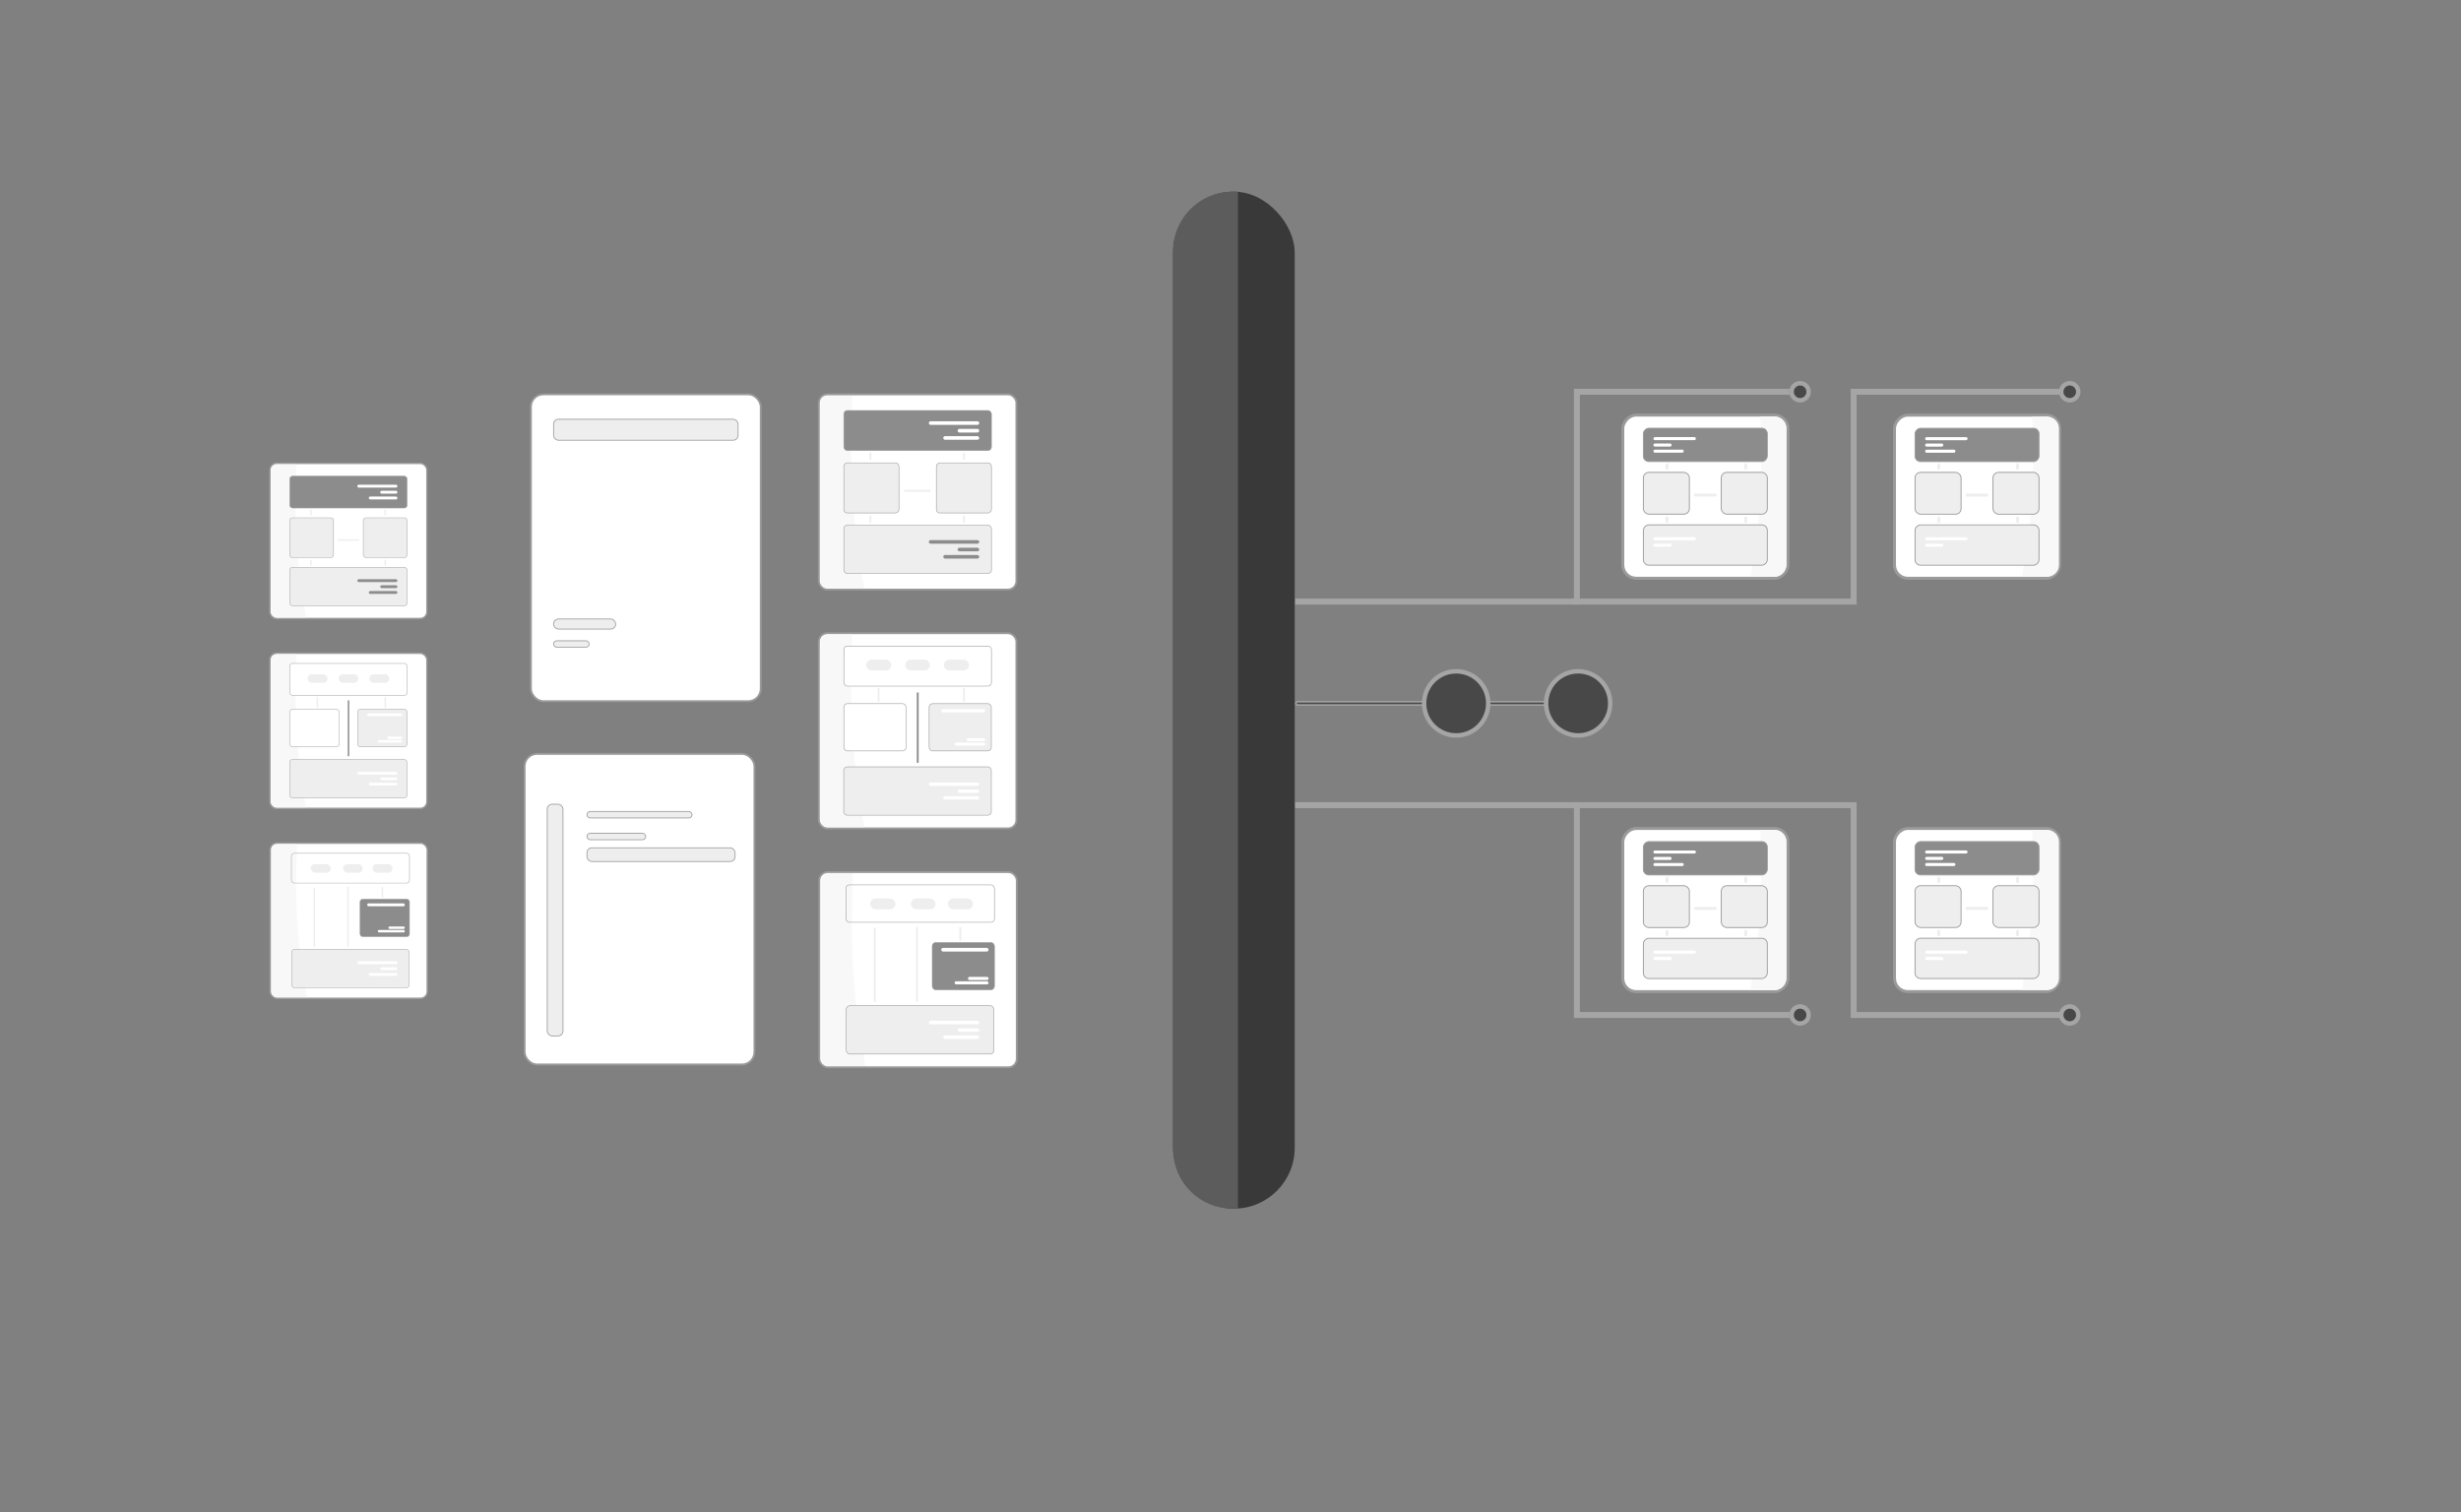 <svg width="830" height="510" viewBox="0 0 830 510" fill="none" xmlns="http://www.w3.org/2000/svg">
<rect x="0" y="0" width="830" height="510" fill="#808080" stroke="none"/>
<rect x="395.635" y="64.651" width="41.017" height="342.997" rx="20.508" fill="#393939"/>
<path d="M395.635 84.651C395.635 73.605 404.59 64.651 415.635 64.651H417.496V407.648H415.635C404.59 407.648 395.635 398.694 395.635 387.648V84.651Z" fill="#5C5C5C"/>
<rect x="342.929" y="359.963" width="66.626" height="65.844" rx="2.857" transform="rotate(180 342.929 359.963)" fill="white" stroke="#9A9A9A" stroke-width="0.635"/>
<rect x="144.104" y="336.703" width="52.97" height="52.348" rx="2.271" transform="rotate(180 144.104 336.703)" fill="white" stroke="#9A9A9A" stroke-width="0.505"/>
<rect x="335.384" y="333.821" width="20.975" height="15.944" rx="1.175" transform="rotate(180 335.384 333.821)" fill="#8C8C8C" stroke="#9A9A9A" stroke-width="0.19"/>
<rect x="138.105" y="315.919" width="16.675" height="12.676" rx="0.934" transform="rotate(180 138.105 315.919)" fill="#8C8C8C" stroke="#9A9A9A" stroke-width="0.151"/>
<rect x="333.398" y="332.008" width="11.45" height="1.051" rx="0.525" transform="rotate(180 333.398 332.008)" fill="white"/>
<rect x="136.526" y="314.478" width="9.103" height="0.836" rx="0.418" transform="rotate(180 136.526 314.478)" fill="white"/>
<rect x="333.398" y="330.537" width="6.939" height="1.051" rx="0.525" transform="rotate(180 333.398 330.537)" fill="white"/>
<rect x="136.526" y="313.309" width="5.517" height="0.836" rx="0.418" transform="rotate(180 136.526 313.309)" fill="white"/>
<rect x="333.398" y="320.93" width="15.961" height="1.24" rx="0.62" transform="rotate(180 333.398 320.93)" fill="white"/>
<rect x="136.526" y="305.671" width="12.689" height="0.985" rx="0.493" transform="rotate(180 136.526 305.671)" fill="white"/>
<line x1="323.871" y1="316.944" x2="323.871" y2="312.895" stroke="#EEEEEE" stroke-width="0.635" stroke-linecap="round"/>
<line x1="128.952" y1="302.502" x2="128.952" y2="299.283" stroke="#EEEEEE" stroke-width="0.505" stroke-linecap="round"/>
<line x1="309.299" y1="337.589" x2="309.299" y2="312.895" stroke="#EEEEEE" stroke-width="0.635" stroke-linecap="round"/>
<line x1="117.366" y1="318.915" x2="117.366" y2="299.283" stroke="#EEEEEE" stroke-width="0.505" stroke-linecap="round"/>
<line x1="295.031" y1="337.673" x2="295.031" y2="313.28" stroke="#EEEEEE" stroke-width="0.635" stroke-linecap="round"/>
<line x1="106.024" y1="318.982" x2="106.023" y2="299.589" stroke="#EEEEEE" stroke-width="0.505" stroke-linecap="round"/>
<path d="M291.754 359.515H279.502C278.099 359.515 276.962 358.378 276.962 356.975V297.107C276.962 295.704 278.099 294.567 279.502 294.567H287.664C286.69 320.355 287.528 334.504 291.754 359.515Z" fill="#F8F8F8"/>
<rect x="342.795" y="279.406" width="66.626" height="65.844" rx="2.857" transform="rotate(180 342.795 279.406)" fill="white" stroke="#9A9A9A" stroke-width="0.635"/>
<path d="M291.464 278.972H279.212C277.81 278.972 276.673 277.835 276.673 276.433V216.564C276.673 215.162 277.81 214.025 279.212 214.025H287.374C286.401 239.813 287.238 253.961 291.464 278.972Z" fill="#F8F8F8"/>
<rect x="342.795" y="198.849" width="66.626" height="65.844" rx="2.857" transform="rotate(180 342.795 198.849)" fill="white" stroke="#9A9A9A" stroke-width="0.635"/>
<path d="M291.464 198.415H279.212C277.81 198.415 276.673 197.278 276.673 195.876V136.007C276.673 134.605 277.81 133.468 279.212 133.468H287.374C286.401 159.256 287.238 173.405 291.464 198.415Z" fill="#F8F8F8"/>
<rect x="334.369" y="151.957" width="49.773" height="13.515" rx="1.175" transform="rotate(180 334.369 151.957)" fill="#8C8C8C" stroke="#9A9A9A" stroke-width="0.19"/>
<rect x="284.596" y="173.009" width="16.901" height="18.58" rx="1.175" transform="rotate(-90 284.596 173.009)" fill="#EEEEEE" stroke="#9A9A9A" stroke-width="0.19"/>
<rect x="315.789" y="173.009" width="16.901" height="18.58" rx="1.175" transform="rotate(-90 315.789 173.009)" fill="#EEEEEE" stroke="#9A9A9A" stroke-width="0.19"/>
<line x1="325.1" y1="154.811" x2="325.1" y2="152.89" stroke="#EEEEEE" stroke-width="0.635" stroke-linecap="round"/>
<line x1="325.1" y1="176.075" x2="325.1" y2="174.155" stroke="#EEEEEE" stroke-width="0.635" stroke-linecap="round"/>
<line x1="293.568" y1="176.075" x2="293.568" y2="174.155" stroke="#EEEEEE" stroke-width="0.635" stroke-linecap="round"/>
<line x1="293.568" y1="154.811" x2="293.568" y2="152.89" stroke="#EEEEEE" stroke-width="0.635" stroke-linecap="round"/>
<line x1="305.232" y1="165.546" x2="313.733" y2="165.546" stroke="#EEEEEE" stroke-width="0.635" stroke-linecap="round"/>
<rect x="334.369" y="193.425" width="49.773" height="16.291" rx="1.175" transform="rotate(180 334.369 193.425)" fill="#EEEEEE" stroke="#9A9A9A" stroke-width="0.19"/>
<rect x="330.261" y="148.322" width="12.144" height="1.224" rx="0.612" transform="rotate(180 330.261 148.322)" fill="white"/>
<rect x="330.261" y="188.401" width="12.144" height="1.224" rx="0.612" transform="rotate(180 330.261 188.401)" fill="#8C8C8C"/>
<rect x="330.261" y="145.873" width="7.286" height="1.224" rx="0.612" transform="rotate(180 330.261 145.873)" fill="white"/>
<rect x="330.261" y="185.952" width="7.286" height="1.224" rx="0.612" transform="rotate(180 330.261 185.952)" fill="#8C8C8C"/>
<rect x="330.261" y="143.302" width="17.002" height="1.224" rx="0.612" transform="rotate(180 330.261 143.302)" fill="white"/>
<rect x="330.261" y="183.382" width="17.002" height="1.224" rx="0.612" transform="rotate(180 330.261 183.382)" fill="#8C8C8C"/>
<path d="M103.418 336.347H93.677C92.562 336.347 91.658 335.443 91.658 334.328V286.731C91.658 285.616 92.562 284.712 93.677 284.712H100.166C99.392 305.214 100.058 316.463 103.418 336.347Z" fill="#F8F8F8"/>
<rect x="143.997" y="272.658" width="52.97" height="52.348" rx="2.271" transform="rotate(180 143.997 272.658)" fill="white" stroke="#9A9A9A" stroke-width="0.505"/>
<path d="M103.188 272.313H93.447C92.332 272.313 91.428 271.409 91.428 270.294V222.697C91.428 221.582 92.332 220.678 93.447 220.678H99.936C99.162 241.18 99.828 252.429 103.188 272.313Z" fill="#F8F8F8"/>
<rect x="143.997" y="208.613" width="52.97" height="52.348" rx="2.271" transform="rotate(180 143.997 208.613)" fill="white" stroke="#9A9A9A" stroke-width="0.505"/>
<path d="M103.188 208.268H93.447C92.332 208.268 91.428 207.364 91.428 206.249V158.652C91.428 157.536 92.332 156.633 93.447 156.633H99.936C99.162 177.135 99.828 188.383 103.188 208.268Z" fill="#F8F8F8"/>
<rect x="137.298" y="171.332" width="39.571" height="10.745" rx="0.934" transform="rotate(180 137.298 171.332)" fill="#8C8C8C" stroke="#9A9A9A" stroke-width="0.151"/>
<rect x="97.727" y="188.069" width="13.437" height="14.772" rx="0.934" transform="rotate(-90 97.727 188.069)" fill="#EEEEEE" stroke="#9A9A9A" stroke-width="0.151"/>
<rect x="122.526" y="188.069" width="13.437" height="14.772" rx="0.934" transform="rotate(-90 122.526 188.069)" fill="#EEEEEE" stroke="#9A9A9A" stroke-width="0.151"/>
<line x1="129.929" y1="173.601" x2="129.929" y2="172.074" stroke="#EEEEEE" stroke-width="0.505" stroke-linecap="round"/>
<line x1="129.929" y1="190.507" x2="129.929" y2="188.98" stroke="#EEEEEE" stroke-width="0.505" stroke-linecap="round"/>
<line x1="104.86" y1="190.507" x2="104.86" y2="188.98" stroke="#EEEEEE" stroke-width="0.505" stroke-linecap="round"/>
<line x1="104.86" y1="173.601" x2="104.86" y2="172.074" stroke="#EEEEEE" stroke-width="0.505" stroke-linecap="round"/>
<line x1="114.133" y1="182.135" x2="120.892" y2="182.135" stroke="#EEEEEE" stroke-width="0.505" stroke-linecap="round"/>
<rect x="137.298" y="204.3" width="39.571" height="12.951" rx="0.934" transform="rotate(180 137.298 204.3)" fill="#EEEEEE" stroke="#9A9A9A" stroke-width="0.151"/>
<rect x="134.032" y="168.442" width="9.655" height="0.973" rx="0.487" transform="rotate(180 134.032 168.442)" fill="white"/>
<rect x="134.032" y="200.306" width="9.655" height="0.973" rx="0.487" transform="rotate(180 134.032 200.306)" fill="#8C8C8C"/>
<rect x="134.032" y="166.495" width="5.793" height="0.973" rx="0.487" transform="rotate(180 134.032 166.495)" fill="white"/>
<rect x="134.032" y="198.359" width="5.793" height="0.973" rx="0.487" transform="rotate(180 134.032 198.359)" fill="#8C8C8C"/>
<rect x="134.032" y="164.451" width="13.517" height="0.973" rx="0.487" transform="rotate(180 134.032 164.451)" fill="white"/>
<rect x="134.032" y="196.316" width="13.517" height="0.973" rx="0.487" transform="rotate(180 134.032 196.316)" fill="#8C8C8C"/>
<rect x="334.369" y="231.405" width="49.773" height="13.515" rx="1.175" transform="rotate(-180 334.369 231.405)" fill="white" stroke="#9A9A9A" stroke-width="0.19"/>
<rect x="326.839" y="226.122" width="8.501" height="3.643" rx="1.822" transform="rotate(-180 326.839 226.122)" fill="#EEEEEE"/>
<rect x="313.646" y="226.122" width="8.327" height="3.643" rx="1.822" transform="rotate(-180 313.646 226.122)" fill="#EEEEEE"/>
<rect x="300.626" y="226.122" width="8.501" height="3.643" rx="1.822" transform="rotate(-180 300.626 226.122)" fill="#EEEEEE"/>
<rect x="334.329" y="253.264" width="20.975" height="15.944" rx="1.175" transform="rotate(-180 334.329 253.264)" fill="#EEEEEE" stroke="#9A9A9A" stroke-width="0.19"/>
<rect x="305.57" y="253.264" width="20.975" height="15.944" rx="1.175" transform="rotate(-180 305.57 253.264)" fill="white" stroke="#9A9A9A" stroke-width="0.19"/>
<rect x="332.278" y="251.451" width="10.33" height="1.037" rx="0.519" transform="rotate(-180 332.278 251.451)" fill="white"/>
<rect x="332.278" y="249.999" width="6.261" height="1.037" rx="0.519" transform="rotate(-180 332.278 249.999)" fill="white"/>
<rect x="332.278" y="240.28" width="14.841" height="1.146" rx="0.573" transform="rotate(-180 332.278 240.28)" fill="white"/>
<line x1="325.1" y1="236.387" x2="325.1" y2="232.338" stroke="#EEEEEE" stroke-width="0.635" stroke-linecap="round"/>
<line x1="309.513" y1="257.032" x2="309.513" y2="233.803" stroke="#8C8C8C" stroke-width="0.635" stroke-linecap="round"/>
<line x1="296.301" y1="236.387" x2="296.301" y2="232.338" stroke="#EEEEEE" stroke-width="0.635" stroke-linecap="round"/>
<rect x="334.328" y="274.936" width="49.773" height="16.291" rx="1.175" transform="rotate(-180 334.328 274.936)" fill="#EEEEEE" stroke="#9A9A9A" stroke-width="0.19"/>
<rect x="330.26" y="269.652" width="12.144" height="1.122" rx="0.561" transform="rotate(-180 330.26 269.652)" fill="white"/>
<rect x="330.26" y="267.407" width="7.286" height="1.122" rx="0.561" transform="rotate(-180 330.26 267.407)" fill="white"/>
<rect x="330.26" y="265.051" width="17.002" height="1.122" rx="0.561" transform="rotate(-180 330.26 265.051)" fill="white"/>
<rect x="137.298" y="234.496" width="39.571" height="10.745" rx="0.934" transform="rotate(-180 137.298 234.496)" fill="white" stroke="#9A9A9A" stroke-width="0.151"/>
<rect x="131.312" y="230.296" width="6.758" height="2.896" rx="1.448" transform="rotate(-180 131.312 230.296)" fill="#EEEEEE"/>
<rect x="120.823" y="230.296" width="6.62" height="2.896" rx="1.448" transform="rotate(-180 120.823 230.296)" fill="#EEEEEE"/>
<rect x="110.472" y="230.296" width="6.758" height="2.896" rx="1.448" transform="rotate(-180 110.472 230.296)" fill="#EEEEEE"/>
<rect x="137.266" y="251.874" width="16.675" height="12.676" rx="0.934" transform="rotate(-180 137.266 251.874)" fill="#EEEEEE" stroke="#9A9A9A" stroke-width="0.151"/>
<rect x="114.402" y="251.874" width="16.675" height="12.676" rx="0.934" transform="rotate(-180 114.402 251.874)" fill="white" stroke="#9A9A9A" stroke-width="0.151"/>
<rect x="135.635" y="250.433" width="8.213" height="0.825" rx="0.412" transform="rotate(-180 135.635 250.433)" fill="white"/>
<rect x="135.635" y="249.278" width="4.977" height="0.825" rx="0.412" transform="rotate(-180 135.635 249.278)" fill="white"/>
<rect x="135.635" y="241.551" width="11.799" height="0.911" rx="0.456" transform="rotate(-180 135.635 241.551)" fill="white"/>
<line x1="129.929" y1="238.457" x2="129.929" y2="235.237" stroke="#EEEEEE" stroke-width="0.505" stroke-linecap="round"/>
<line x1="117.536" y1="254.87" x2="117.536" y2="236.402" stroke="#8C8C8C" stroke-width="0.505" stroke-linecap="round"/>
<line x1="107.033" y1="238.457" x2="107.033" y2="235.237" stroke="#EEEEEE" stroke-width="0.505" stroke-linecap="round"/>
<rect x="137.265" y="269.104" width="39.571" height="12.951" rx="0.934" transform="rotate(-180 137.265 269.104)" fill="#EEEEEE" stroke="#9A9A9A" stroke-width="0.151"/>
<rect x="134.032" y="264.903" width="9.655" height="0.892" rx="0.446" transform="rotate(-180 134.032 264.903)" fill="white"/>
<rect x="134.032" y="263.119" width="5.793" height="0.892" rx="0.446" transform="rotate(-180 134.032 263.119)" fill="white"/>
<rect x="134.032" y="261.245" width="13.517" height="0.892" rx="0.446" transform="rotate(-180 134.032 261.245)" fill="white"/>
<rect x="335.197" y="355.492" width="49.773" height="16.291" rx="1.175" transform="rotate(180 335.197 355.492)" fill="#EEEEEE" stroke="#9A9A9A" stroke-width="0.19"/>
<rect x="137.956" y="333.149" width="39.571" height="12.951" rx="0.934" transform="rotate(180 137.956 333.149)" fill="#EEEEEE" stroke="#9A9A9A" stroke-width="0.151"/>
<rect x="330.261" y="350.419" width="12.144" height="1.205" rx="0.602" transform="rotate(180 330.261 350.419)" fill="white"/>
<rect x="134.032" y="329.115" width="9.655" height="0.958" rx="0.479" transform="rotate(180 134.032 329.115)" fill="white"/>
<rect x="330.261" y="348.01" width="7.286" height="1.205" rx="0.602" transform="rotate(180 330.261 348.01)" fill="white"/>
<rect x="134.032" y="327.2" width="5.793" height="0.958" rx="0.479" transform="rotate(180 134.032 327.2)" fill="white"/>
<rect x="330.261" y="345.479" width="17.002" height="1.205" rx="0.602" transform="rotate(180 330.261 345.479)" fill="white"/>
<rect x="134.032" y="325.188" width="13.517" height="0.958" rx="0.479" transform="rotate(180 134.032 325.188)" fill="white"/>
<rect x="335.384" y="311.062" width="50.1" height="12.615" rx="1.175" transform="rotate(180 335.384 311.062)" stroke="#9A9A9A" stroke-width="0.19"/>
<rect x="138.105" y="297.825" width="39.831" height="10.029" rx="0.934" transform="rotate(180 138.105 297.825)" stroke="#9A9A9A" stroke-width="0.151"/>
<rect x="328.193" y="306.679" width="8.501" height="3.643" rx="1.822" transform="rotate(180 328.193 306.679)" fill="#EEEEEE"/>
<rect x="132.388" y="294.341" width="6.758" height="2.896" rx="1.448" transform="rotate(180 132.388 294.341)" fill="#EEEEEE"/>
<rect x="315.529" y="306.679" width="8.327" height="3.643" rx="1.822" transform="rotate(180 315.529 306.679)" fill="#EEEEEE"/>
<rect x="122.32" y="294.341" width="6.62" height="2.896" rx="1.448" transform="rotate(180 122.32 294.341)" fill="#EEEEEE"/>
<rect x="301.997" y="306.679" width="8.501" height="3.643" rx="1.822" transform="rotate(180 301.997 306.679)" fill="#EEEEEE"/>
<rect x="111.561" y="294.341" width="6.758" height="2.896" rx="1.448" transform="rotate(180 111.561 294.341)" fill="#EEEEEE"/>
<rect x="179.057" y="133.004" width="77.514" height="103.488" rx="4.202" fill="white" stroke="#9A9A9A" stroke-width="0.633"/>
<rect x="176.929" y="254.26" width="77.514" height="104.752" rx="4.202" fill="white" stroke="#9A9A9A" stroke-width="0.633"/>
<rect x="186.691" y="208.77" width="20.94" height="3.404" rx="1.672" fill="#EEEEEE" stroke="#9A9A9A" stroke-width="0.271"/>
<rect x="197.959" y="273.686" width="35.453" height="2.18" rx="1.09" fill="#EEEEEE" stroke="#9A9A9A" stroke-width="0.271"/>
<rect x="186.691" y="216.119" width="12.009" height="2.179" rx="1.089" fill="#EEEEEE" stroke="#9A9A9A" stroke-width="0.271"/>
<rect x="197.959" y="281.038" width="19.824" height="2.18" rx="1.09" fill="#EEEEEE" stroke="#9A9A9A" stroke-width="0.271"/>
<rect x="197.959" y="285.94" width="49.966" height="4.631" rx="1.672" fill="#EEEEEE" stroke="#9A9A9A" stroke-width="0.271"/>
<rect x="186.691" y="141.398" width="62.246" height="7.079" rx="1.672" fill="#EEEEEE" stroke="#9A9A9A" stroke-width="0.271"/>
<rect x="184.563" y="271.235" width="5.311" height="78.155" rx="1.672" fill="#EEEEEE" stroke="#9A9A9A" stroke-width="0.271"/>
<path d="M486.205 236.688L437.631 236.688C437.334 236.688 437.094 236.929 437.094 237.225C437.094 237.522 437.334 237.762 437.631 237.762L486.205 237.762C486.501 237.762 486.742 237.522 486.742 237.225C486.742 236.929 486.501 236.688 486.205 236.688Z" fill="#484848" stroke="#A5A5A5" stroke-width="0.5"/>
<path d="M540.469 236.688L491.895 236.688C491.599 236.688 491.358 236.929 491.358 237.225C491.358 237.522 491.599 237.762 491.895 237.762L540.469 237.762C540.766 237.762 541.006 237.522 541.006 237.225C541.006 236.929 540.766 236.688 540.469 236.688Z" fill="#484848" stroke="#A5A5A5" stroke-width="0.5"/>
<circle r="10.818" transform="matrix(4.37114e-08 -1 -1 -4.37114e-08 491.108 237.225)" fill="#484848" stroke="#A5A5A5" stroke-width="1.5"/>
<circle r="10.818" transform="matrix(4.37114e-08 -1 -1 -4.37114e-08 532.247 237.225)" fill="#484848" stroke="#A5A5A5" stroke-width="1.5"/>
<circle r="2.876" transform="matrix(4.37114e-08 -1 -1 -4.37114e-08 607.106 132.131)" fill="#484848" stroke="#A5A5A5" stroke-width="1.5"/>
<circle cx="607.106" cy="342.32" r="2.876" transform="rotate(90 607.106 342.32)" fill="#484848" stroke="#A5A5A5" stroke-width="1.5"/>
<circle r="2.876" transform="matrix(4.37114e-08 -1 -1 -4.37114e-08 698.047 132.131)" fill="#484848" stroke="#A5A5A5" stroke-width="1.5"/>
<circle cx="698.047" cy="342.32" r="2.876" transform="rotate(90 698.047 342.32)" fill="#484848" stroke="#A5A5A5" stroke-width="1.5"/>
<path d="M436.844 202.898H531.821V132.131H603.511" stroke="#A5A5A5" stroke-width="2"/>
<path d="M436.844 271.552H531.821V342.319H603.511" stroke="#A5A5A5" stroke-width="2"/>
<path d="M530.196 202.898H625.173V132.131H694.784" stroke="#A5A5A5" stroke-width="2"/>
<path d="M530.196 271.552H625.173V342.319H694.784" stroke="#A5A5A5" stroke-width="2"/>
<rect x="0.5" y="-0.5" width="55.675" height="55.016" rx="4.5" transform="matrix(1 0 0 -1 546.805 194.522)" fill="white" stroke="#9A9A9A"/>
<rect x="0.5" y="-0.5" width="55.675" height="55.016" rx="4.5" transform="matrix(1 0 0 -1 546.805 333.944)" fill="white" stroke="#9A9A9A"/>
<rect x="0.5" y="-0.5" width="55.675" height="55.016" rx="4.5" transform="matrix(1 0 0 -1 638.438 194.534)" fill="white" stroke="#9A9A9A"/>
<rect x="0.5" y="-0.5" width="55.675" height="55.016" rx="4.5" transform="matrix(1 0 0 -1 638.438 333.932)" fill="white" stroke="#9A9A9A"/>
<path d="M590.325 194.534H598.482C600.691 194.534 602.482 192.744 602.482 190.534V144.447C602.482 142.238 600.691 140.447 598.482 140.447H593.686C594.486 161.923 593.798 173.706 590.325 194.534Z" fill="#F8F8F8"/>
<path d="M590.325 333.956H598.482C600.691 333.956 602.482 332.165 602.482 329.956V283.868C602.482 281.659 600.691 279.868 598.482 279.868H593.686C594.486 301.344 593.798 313.127 590.325 333.956Z" fill="#F8F8F8"/>
<path d="M681.958 194.532H690.421C692.63 194.532 694.421 192.741 694.421 190.532V144.501C694.421 142.292 692.63 140.501 690.421 140.501H685.404C686.224 161.955 685.519 173.725 681.958 194.532Z" fill="#F8F8F8"/>
<path d="M681.958 333.929H690.421C692.63 333.929 694.421 332.138 694.421 329.929V283.899C694.421 281.689 692.63 279.899 690.421 279.899H685.404C686.224 301.352 685.519 313.122 681.958 333.929Z" fill="#F8F8F8"/>
<rect x="0.15" y="-0.15" width="41.8" height="11.248" rx="1.85" transform="matrix(1 0 0 -1 554.092 155.523)" fill="#8C8C8C" stroke="#9A9A9A" stroke-width="0.3"/>
<rect x="0.15" y="-0.15" width="41.8" height="11.248" rx="1.85" transform="matrix(1 0 0 -1 554.092 294.945)" fill="#8C8C8C" stroke="#9A9A9A" stroke-width="0.3"/>
<rect x="0.15" y="-0.15" width="41.8" height="11.248" rx="1.85" transform="matrix(1 0 0 -1 645.725 155.535)" fill="#8C8C8C" stroke="#9A9A9A" stroke-width="0.3"/>
<rect x="0.15" y="-0.15" width="41.8" height="11.248" rx="1.85" transform="matrix(1 0 0 -1 645.725 294.933)" fill="#8C8C8C" stroke="#9A9A9A" stroke-width="0.3"/>
<rect x="-0.15" y="-0.15" width="14.101" height="15.516" rx="1.85" transform="matrix(-5.24537e-08 -1 -1 3.64262e-08 595.893 173.261)" fill="#EEEEEE" stroke="#9A9A9A" stroke-width="0.3"/>
<rect x="-0.15" y="-0.15" width="14.101" height="15.516" rx="1.85" transform="matrix(-5.24537e-08 -1 -1 3.64262e-08 595.893 312.683)" fill="#EEEEEE" stroke="#9A9A9A" stroke-width="0.3"/>
<rect x="-0.15" y="-0.15" width="14.101" height="15.516" rx="1.85" transform="matrix(-5.24537e-08 -1 -1 3.64262e-08 687.525 173.273)" fill="#EEEEEE" stroke="#9A9A9A" stroke-width="0.3"/>
<rect x="-0.15" y="-0.15" width="14.101" height="15.516" rx="1.85" transform="matrix(-5.24537e-08 -1 -1 3.64262e-08 687.525 312.671)" fill="#EEEEEE" stroke="#9A9A9A" stroke-width="0.3"/>
<rect x="-0.15" y="-0.15" width="14.101" height="15.516" rx="1.85" transform="matrix(-5.24537e-08 -1 -1 3.64262e-08 569.609 173.261)" fill="#EEEEEE" stroke="#9A9A9A" stroke-width="0.3"/>
<rect x="-0.15" y="-0.15" width="14.101" height="15.516" rx="1.85" transform="matrix(-5.24537e-08 -1 -1 3.64262e-08 569.609 312.683)" fill="#EEEEEE" stroke="#9A9A9A" stroke-width="0.3"/>
<rect x="-0.15" y="-0.15" width="14.101" height="15.516" rx="1.85" transform="matrix(-5.24537e-08 -1 -1 3.64262e-08 661.242 173.273)" fill="#EEEEEE" stroke="#9A9A9A" stroke-width="0.3"/>
<rect x="-0.15" y="-0.15" width="14.101" height="15.516" rx="1.85" transform="matrix(-5.24537e-08 -1 -1 3.64262e-08 661.242 312.671)" fill="#EEEEEE" stroke="#9A9A9A" stroke-width="0.3"/>
<line x1="0.5" y1="-0.5" x2="1.653" y2="-0.5" transform="matrix(-4.37114e-08 -1 -1 4.37114e-08 561.715 158.415)" stroke="#EEEEEE" stroke-linecap="round"/>
<line x1="0.5" y1="-0.5" x2="1.653" y2="-0.5" transform="matrix(-4.37114e-08 -1 -1 4.37114e-08 561.715 297.837)" stroke="#EEEEEE" stroke-linecap="round"/>
<line x1="0.5" y1="-0.5" x2="1.653" y2="-0.5" transform="matrix(-4.37114e-08 -1 -1 4.37114e-08 653.348 158.427)" stroke="#EEEEEE" stroke-linecap="round"/>
<line x1="0.5" y1="-0.5" x2="1.653" y2="-0.5" transform="matrix(-4.37114e-08 -1 -1 4.37114e-08 653.348 297.825)" stroke="#EEEEEE" stroke-linecap="round"/>
<line x1="0.5" y1="-0.5" x2="1.653" y2="-0.5" transform="matrix(-4.37114e-08 -1 -1 4.37114e-08 561.715 176.333)" stroke="#EEEEEE" stroke-linecap="round"/>
<line x1="0.5" y1="-0.5" x2="1.653" y2="-0.5" transform="matrix(-4.37114e-08 -1 -1 4.37114e-08 561.715 315.754)" stroke="#EEEEEE" stroke-linecap="round"/>
<line x1="0.5" y1="-0.5" x2="1.653" y2="-0.5" transform="matrix(-4.37114e-08 -1 -1 4.37114e-08 653.348 176.345)" stroke="#EEEEEE" stroke-linecap="round"/>
<line x1="0.5" y1="-0.5" x2="1.653" y2="-0.5" transform="matrix(-4.37114e-08 -1 -1 4.37114e-08 653.348 315.742)" stroke="#EEEEEE" stroke-linecap="round"/>
<line x1="0.5" y1="-0.5" x2="1.653" y2="-0.5" transform="matrix(-4.37114e-08 -1 -1 4.37114e-08 588.285 176.333)" stroke="#EEEEEE" stroke-linecap="round"/>
<line x1="0.5" y1="-0.5" x2="1.653" y2="-0.5" transform="matrix(-4.37114e-08 -1 -1 4.37114e-08 588.285 315.754)" stroke="#EEEEEE" stroke-linecap="round"/>
<line x1="0.5" y1="-0.5" x2="1.653" y2="-0.5" transform="matrix(-4.37114e-08 -1 -1 4.37114e-08 679.917 176.345)" stroke="#EEEEEE" stroke-linecap="round"/>
<line x1="0.5" y1="-0.5" x2="1.653" y2="-0.5" transform="matrix(-4.37114e-08 -1 -1 4.37114e-08 679.917 315.742)" stroke="#EEEEEE" stroke-linecap="round"/>
<line x1="0.5" y1="-0.5" x2="1.653" y2="-0.5" transform="matrix(-4.37114e-08 -1 -1 4.37114e-08 588.285 158.415)" stroke="#EEEEEE" stroke-linecap="round"/>
<line x1="0.5" y1="-0.5" x2="1.653" y2="-0.5" transform="matrix(-4.37114e-08 -1 -1 4.37114e-08 588.285 297.837)" stroke="#EEEEEE" stroke-linecap="round"/>
<line x1="0.5" y1="-0.5" x2="1.653" y2="-0.5" transform="matrix(-4.37114e-08 -1 -1 4.37114e-08 679.917 158.427)" stroke="#EEEEEE" stroke-linecap="round"/>
<line x1="0.5" y1="-0.5" x2="1.653" y2="-0.5" transform="matrix(-4.37114e-08 -1 -1 4.37114e-08 679.917 297.825)" stroke="#EEEEEE" stroke-linecap="round"/>
<line x1="0.5" y1="-0.5" x2="7.198" y2="-0.5" transform="matrix(-1 8.74228e-08 8.74228e-08 1 578.992 167.46)" stroke="#EEEEEE" stroke-linecap="round"/>
<line x1="0.5" y1="-0.5" x2="7.198" y2="-0.5" transform="matrix(-1 8.74228e-08 8.74228e-08 1 578.992 306.882)" stroke="#EEEEEE" stroke-linecap="round"/>
<line x1="0.5" y1="-0.5" x2="7.198" y2="-0.5" transform="matrix(-1 8.74228e-08 8.74228e-08 1 670.625 167.473)" stroke="#EEEEEE" stroke-linecap="round"/>
<line x1="0.5" y1="-0.5" x2="7.198" y2="-0.5" transform="matrix(-1 8.74228e-08 8.74228e-08 1 670.625 306.87)" stroke="#EEEEEE" stroke-linecap="round"/>
<rect x="0.15" y="-0.15" width="41.8" height="13.587" rx="1.85" transform="matrix(1 0 0 -1 554.093 190.464)" fill="#EEEEEE" stroke="#9A9A9A" stroke-width="0.3"/>
<rect x="0.15" y="-0.15" width="41.8" height="13.587" rx="1.85" transform="matrix(1 0 0 -1 554.093 329.886)" fill="#EEEEEE" stroke="#9A9A9A" stroke-width="0.3"/>
<rect x="0.15" y="-0.15" width="41.8" height="13.587" rx="1.85" transform="matrix(1 0 0 -1 645.725 190.476)" fill="#EEEEEE" stroke="#9A9A9A" stroke-width="0.3"/>
<rect x="0.15" y="-0.15" width="41.8" height="13.587" rx="1.85" transform="matrix(1 0 0 -1 645.725 329.873)" fill="#EEEEEE" stroke="#9A9A9A" stroke-width="0.3"/>
<rect width="10.233" height="1.032" rx="0.516" transform="matrix(1 0 0 -1 557.635 152.68)" fill="white"/>
<rect width="10.233" height="1.032" rx="0.516" transform="matrix(1 0 0 -1 557.635 292.102)" fill="white"/>
<rect width="10.233" height="1.032" rx="0.516" transform="matrix(1 0 0 -1 649.267 152.692)" fill="white"/>
<rect width="10.233" height="1.032" rx="0.516" transform="matrix(1 0 0 -1 649.267 292.089)" fill="white"/>
<rect width="6.14" height="1.032" rx="0.516" transform="matrix(1 0 0 -1 557.635 150.617)" fill="white"/>
<rect width="6.14" height="1.032" rx="0.516" transform="matrix(1 0 0 -1 557.635 290.038)" fill="white"/>
<rect width="6.14" height="1.032" rx="0.516" transform="matrix(1 0 0 -1 649.267 150.629)" fill="white"/>
<rect width="6.14" height="1.032" rx="0.516" transform="matrix(1 0 0 -1 649.267 290.026)" fill="white"/>
<rect width="6.14" height="1.032" rx="0.516" transform="matrix(1 0 0 -1 557.635 184.388)" fill="white"/>
<rect width="6.14" height="1.032" rx="0.516" transform="matrix(1 0 0 -1 557.635 323.809)" fill="white"/>
<rect width="6.14" height="1.032" rx="0.516" transform="matrix(1 0 0 -1 649.267 184.4)" fill="white"/>
<rect width="6.14" height="1.032" rx="0.516" transform="matrix(1 0 0 -1 649.267 323.797)" fill="white"/>
<rect width="14.326" height="1.032" rx="0.516" transform="matrix(1 0 0 -1 557.635 148.45)" fill="white"/>
<rect width="14.326" height="1.032" rx="0.516" transform="matrix(1 0 0 -1 557.635 287.872)" fill="white"/>
<rect width="14.326" height="1.032" rx="0.516" transform="matrix(1 0 0 -1 649.267 148.463)" fill="white"/>
<rect width="14.326" height="1.032" rx="0.516" transform="matrix(1 0 0 -1 649.267 287.86)" fill="white"/>
<rect width="14.326" height="1.032" rx="0.516" transform="matrix(1 0 0 -1 557.635 182.222)" fill="white"/>
<rect width="14.326" height="1.032" rx="0.516" transform="matrix(1 0 0 -1 557.635 321.643)" fill="white"/>
<rect width="14.326" height="1.032" rx="0.516" transform="matrix(1 0 0 -1 649.267 182.234)" fill="white"/>
<rect width="14.326" height="1.032" rx="0.516" transform="matrix(1 0 0 -1 649.267 321.631)" fill="white"/>
</svg>
